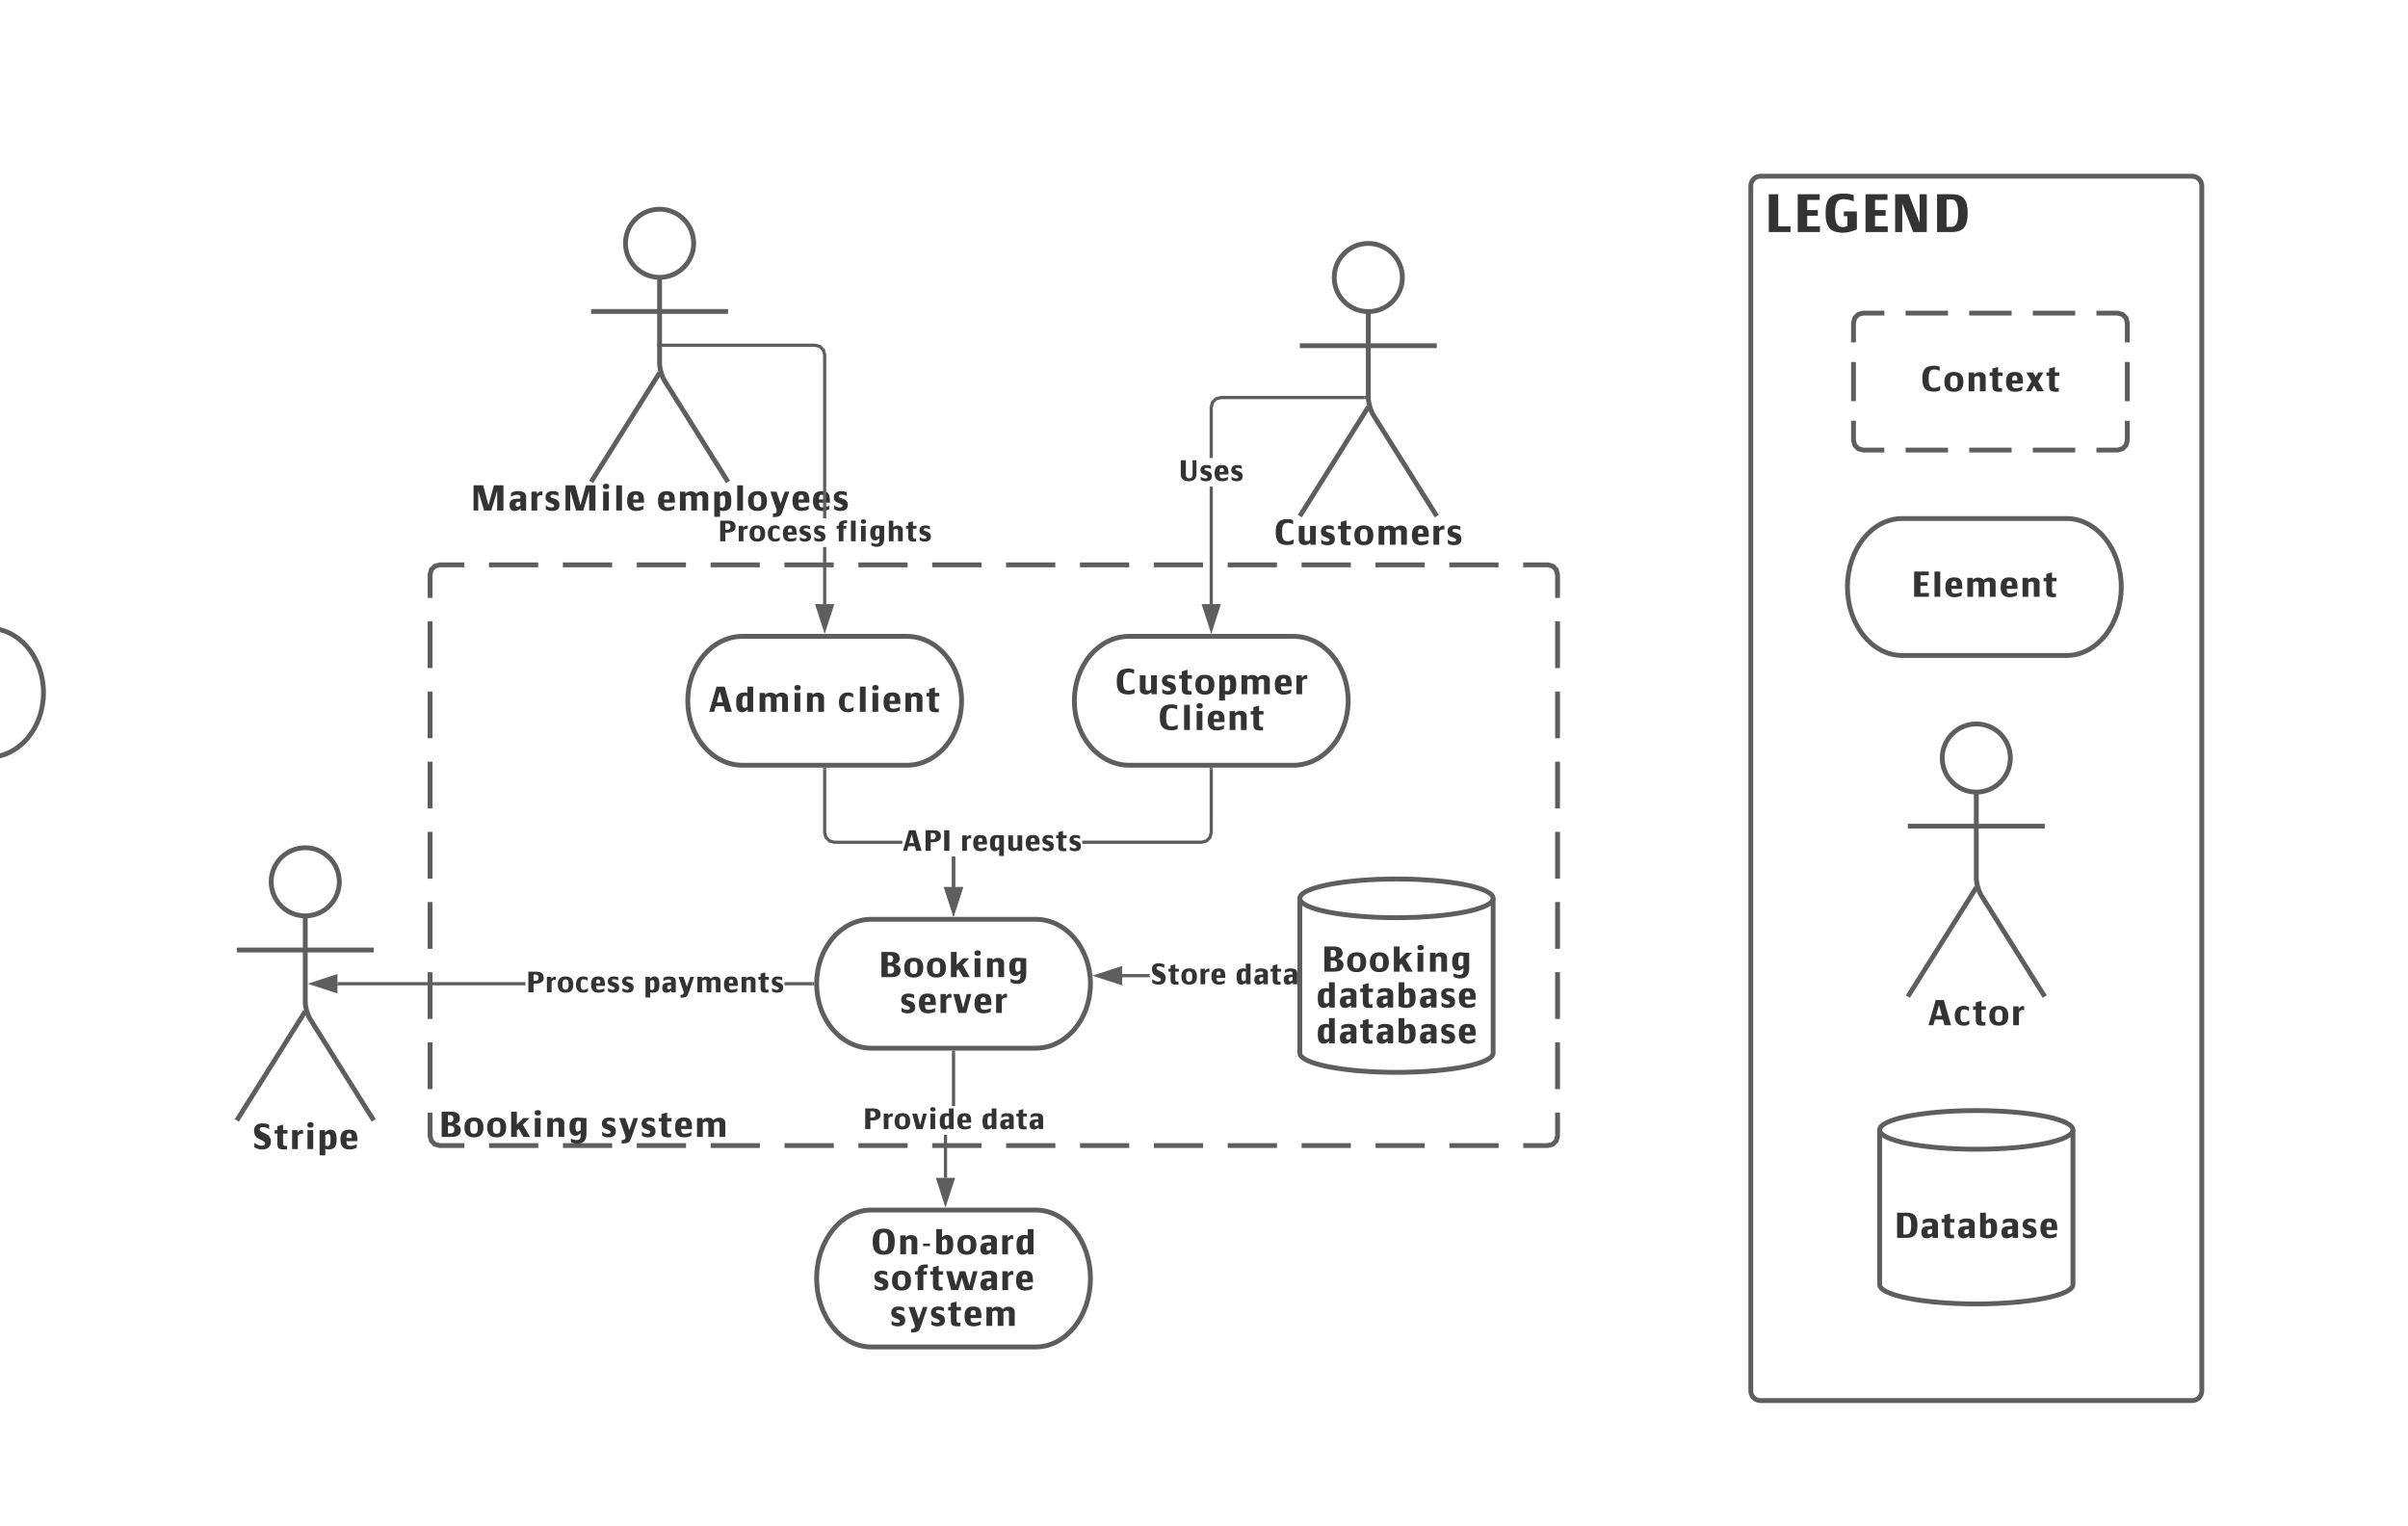 <svg xmlns="http://www.w3.org/2000/svg" xmlns:xlink="http://www.w3.org/1999/xlink" xmlns:lucid="lucid" width="1495" height="947"><g transform="translate(-3723 -1830)" lucid:page-tab-id="0_0"><path d="M0 0h5484.6v3840.5H0z" fill="#fff"/><path d="M4809.98 1945.37c0-3.32 2.7-6 6-6h268c3.32 0 6 2.68 6 6v748c0 3.3-2.68 6-6 6h-268c-3.3 0-6-2.7-6-6z" stroke="#5e5e5e" stroke-width="3" fill-opacity="0"/><use xlink:href="#a" transform="matrix(1,0,0,1,4817.985,1947.366) translate(0 26.667)"/><path d="M3100 1666c0-3.3 2.7-6 6-6h1058c3.3 0 6 2.7 6 6v220.22c0 3.32-2.7 6-6 6H3106c-3.3 0-6-2.68-6-6z" stroke="#000" stroke-opacity="0" stroke-width="3" fill="#fff" fill-opacity="0"/><use xlink:href="#b" transform="matrix(1,0,0,1,3105,1665) translate(97.76 126.292)"/><use xlink:href="#c" transform="matrix(1,0,0,1,3105,1665) translate(657.12 126.292)"/><path d="M3716 2220c18.78 0 34 17.9 34 40s-15.22 40-34 40h-102c-18.78 0-34-17.9-34-40s15.22-40 34-40z" stroke="#5e5e5e" stroke-width="3" fill="#fff"/><use xlink:href="#d" transform="matrix(1,0,0,1,3585,2225) translate(33.038 30.903)"/><use xlink:href="#e" transform="matrix(1,0,0,1,3585,2225) translate(40.027 53.125)"/><path d="M3990 2186.63c0-3.32 2.7-6 6-6h688c3.3 0 6 2.68 6 6v348.48c0 3.32-2.7 6-6 6h-688c-3.3 0-6-2.68-6-6z" fill-opacity="0"/><path d="M4026.58 2180.63h30.58m15.28 0h30.58m15.3 0h30.57m15.28 0h30.58m15.28 0h30.58m15.3 0h30.57m15.28 0h30.58m15.28 0h30.58m15.3 0h30.57m15.28 0h30.58m15.28 0h30.58m15.3 0h30.57m15.28 0h30.58m15.28 0h30.58m15.3 0H4684l3.03.8 2.15 2.17.82 3.03v14.52m0 14.52v29.04m0 14.53v29.04m0 14.52v29.03m0 14.52v29.04m0 14.5v29.05m0 14.52v29.04m0 14.53v29.04m0 14.52v14.5l-.82 3.04-2.15 2.15-3.03.8h-15.3m-15.28 0h-30.58m-15.28 0h-30.58m-15.3 0h-30.57m-15.28 0h-30.58m-15.28 0h-30.58m-15.3 0h-30.57m-15.28 0h-30.58m-15.28 0h-30.58m-15.3 0h-30.57m-15.28 0h-30.58m-15.28 0h-30.58m-15.3 0h-30.57m-15.28 0h-30.58m-15.28 0h-30.58m-15.3 0H3996l-3.03-.8-2.15-2.16-.82-3.03v-14.5m0-14.53v-29.04m0-14.52v-29.03m0-14.52v-29.04m0-14.5v-29.05m0-14.52v-29.04m0-14.53v-29.04m0-14.52v-29.03m0-14.52v-14.53l.82-3.02 2.15-2.16 3.03-.82h15.3" stroke="#5e5e5e" stroke-width="3" fill="none"/><use xlink:href="#f" transform="matrix(1,0,0,1,3995,2185.625) translate(0 350.088)"/><use xlink:href="#e" transform="matrix(1,0,0,1,3995,2185.625) translate(100.356 350.088)"/><path d="M4650 2483.63c0 6.62-26.86 12-60 12s-60-5.38-60-12v-96c0-6.63 26.86-12 60-12s60 5.37 60 12z" stroke="#5e5e5e" stroke-width="3" fill="#fff"/><path d="M4650 2387.63c0 6.62-26.86 12-60 12s-60-5.38-60-12" stroke="#5e5e5e" stroke-width="3" fill="none"/><use xlink:href="#d" transform="matrix(1,0,0,1,4535,2404.625) translate(8.033 28.528)"/><use xlink:href="#g" transform="matrix(1,0,0,1,4535,2404.625) translate(4.656 50.75)"/><use xlink:href="#h" transform="matrix(1,0,0,1,4535,2404.625) translate(4.656 72.972)"/><path d="M4286 2225c18.78 0 34 17.9 34 40s-15.22 40-34 40h-102c-18.78 0-34-17.9-34-40s15.22-40 34-40z" stroke="#5e5e5e" stroke-width="3" fill="#fff"/><use xlink:href="#i" transform="matrix(1,0,0,1,4155,2230) translate(7.756 41.84)"/><use xlink:href="#j" transform="matrix(1,0,0,1,4155,2230) translate(87.756 41.84)"/><path d="M4593.66 2002.27c0 11.68-9.48 21.15-21.16 21.15s-21.16-9.47-21.16-21.15c0-11.7 9.48-21.16 21.16-21.16s21.16 9.48 21.16 21.17z" stroke="#5e5e5e" stroke-width="3" fill="#fff"/><path d="M4572.5 2023.42v53.24c0 3.3 1.43 8.28 3.2 11.08l39.3 62.62m-42.5-67.7l-42.5 67.7m0-105.78h85" stroke="#5e5e5e" stroke-width="3" fill="none"/><path d="M4530 1987.1c0-3.3 2.7-6 6-6h73c3.3 0 6 2.7 6 6v179.26c0 3.3-2.7 6-6 6h-73c-3.3 0-6-2.7-6-6z" fill="none"/><use xlink:href="#k" transform="matrix(1,0,0,1,4450,2150.361) translate(63.444 17.778)"/><path d="M4153.66 1981.02c0 11.68-9.48 21.15-21.16 21.15s-21.16-9.47-21.16-21.15c0-11.7 9.48-21.16 21.16-21.16s21.16 9.47 21.16 21.16z" stroke="#5e5e5e" stroke-width="3" fill="#fff"/><path d="M4132.5 2002.17v53.24c0 3.32 1.43 8.3 3.2 11.1l39.3 62.6m-42.5-67.7l-42.5 67.7m0-105.77h85" stroke="#5e5e5e" stroke-width="3" fill="none"/><path d="M4090 1965.86c0-3.3 2.7-6 6-6h73c3.3 0 6 2.7 6 6v179.25c0 3.32-2.7 6-6 6h-73c-3.3 0-6-2.68-6-6z" fill="none"/><use xlink:href="#l" transform="matrix(1,0,0,1,4010,2129.111) translate(4.444 17.778)"/><use xlink:href="#m" transform="matrix(1,0,0,1,4010,2129.111) translate(120.4 17.778)"/><path d="M3933.67 2377.37c0 11.68-9.47 21.15-21.15 21.15-11.7 0-21.16-9.47-21.16-21.15 0-11.7 9.47-21.16 21.16-21.16 11.68 0 21.15 9.48 21.15 21.17z" stroke="#5e5e5e" stroke-width="3" fill="#fff"/><path d="M3912.52 2398.52v53.24c0 3.3 1.42 8.27 3.2 11.08l39.3 62.62m-42.5-67.7l-42.5 67.7m0-105.78h85" stroke="#5e5e5e" stroke-width="3" fill="none"/><path d="M3870.02 2362.2c0-3.3 2.68-6 6-6h73c3.3 0 6 2.7 6 6v179.26c0 3.3-2.7 6-6 6h-73c-3.32 0-6-2.7-6-6z" fill="none"/><use xlink:href="#n" transform="matrix(1,0,0,1,3790.015,2525.46) translate(89.044 17.778)"/><path d="M4526 2225c18.78 0 34 17.9 34 40s-15.22 40-34 40h-102c-18.78 0-34-17.9-34-40s15.22-40 34-40z" stroke="#5e5e5e" stroke-width="3" fill="#fff"/><use xlink:href="#o" transform="matrix(1,0,0,1,4395,2230) translate(19.749 30.903)"/><use xlink:href="#p" transform="matrix(1,0,0,1,4395,2230) translate(46.483 53.125)"/><path d="M4366 2400.63c18.78 0 34 17.9 34 40s-15.22 40-34 40h-102c-18.78 0-34-17.9-34-40s15.22-40 34-40z" stroke="#5e5e5e" stroke-width="3" fill="#fff"/><use xlink:href="#d" transform="matrix(1,0,0,1,4235,2405.625) translate(33.038 30.903)"/><use xlink:href="#q" transform="matrix(1,0,0,1,4235,2405.625) translate(46.194 53.125)"/><path d="M4366 2581.1c18.78 0 34 19.04 34 42.5 0 23.48-15.22 42.5-34 42.5h-102c-18.78 0-34-19.02-34-42.5 0-23.46 15.22-42.5 34-42.5z" stroke="#5e5e5e" stroke-width="3" fill="#fff"/><use xlink:href="#r" transform="matrix(1,0,0,1,4235,2586.111) translate(28.361 22.465)"/><use xlink:href="#s" transform="matrix(1,0,0,1,4235,2586.111) translate(29.556 44.688)"/><use xlink:href="#e" transform="matrix(1,0,0,1,4235,2586.111) translate(40.027 66.91)"/><path d="M4311 2561.1h-2v-26.7h2m5-17.8h-2v-33.47h2" fill="#5e5e5e"/><path d="M4316 2483.15h-2v-1.03h2M4310 2576.38l-4.64-14.27h9.28z" fill="#5e5e5e"/><path d="M4310 2579.6l-6-18.5h12m-9.26 2l3.26 10.04 3.26-10.03" fill="#5e5e5e"/><use xlink:href="#t" transform="matrix(1,0,0,1,4258.351,2516.611) translate(0 14.222)"/><use xlink:href="#u" transform="matrix(1,0,0,1,4258.351,2516.611) translate(73.422 14.222)"/><path d="M4436.8 2436.63h-17.12v-2h17.12" fill="#5e5e5e"/><path fill="#5e5e5e"/><path d="M4418.68 2440.26l-14.27-4.64 14.28-4.63z" fill="#5e5e5e"/><path d="M4419.68 2441.64l-18.5-6 18.5-6.03m-12.03 6.03l10.03 3.25v-6.5" fill="#5e5e5e"/><use xlink:href="#v" transform="matrix(1,0,0,1,4436.798,2426.736) translate(0 14.222)"/><use xlink:href="#w" transform="matrix(1,0,0,1,4436.798,2426.736) translate(52.747 14.222)"/><path d="M4049.22 2441.63h-116.7v-2h116.7m178.28 2h-17.48v-2h17.48M3931.52 2445.26l-14.27-4.64 14.27-4.63z" fill="#5e5e5e"/><path d="M3932.52 2446.64l-18.5-6 18.5-6.03m-12.03 6.03l10.02 3.25v-6.5M4228.5 2440.6l.03 1.03h-1.06v-2h1.1" fill="#5e5e5e"/><use xlink:href="#x" transform="matrix(1,0,0,1,4049.218,2431.736) translate(0 14.222)"/><use xlink:href="#y" transform="matrix(1,0,0,1,4049.218,2431.736) translate(73.084 14.222)"/><path d="M4476 2205h-2v-72.95h2m94-54.3h-88.87l-2.64.7-1.8 1.78-.7 2.64v31.4h-2v-31.67l.92-3.4 2.53-2.54 3.42-.92H4570" fill="#5e5e5e"/><path d="M4574 2077.74h-4.03v-2h4.03M4475 2220.26l-4.64-14.26h9.28z" fill="#5e5e5e"/><path d="M4475 2223.5l-6-18.5h12m-9.26 2l3.26 10.03 3.26-10.03" fill="#5e5e5e"/><use xlink:href="#z" transform="matrix(1,0,0,1,4454.689,2114.275) translate(0 14.222)"/><path d="M4316 2380.62h-2v-18.92h2m160-14.75l-.92 3.4-2.53 2.54-3.42.9h-74.25v-2h74l2.63-.7 1.8-1.78.7-2.64v-39.18h2" fill="#5e5e5e"/><path d="M4476 2307.53h-2v-1.03h2M4315 2395.9l-4.64-14.28h9.28z" fill="#5e5e5e"/><path d="M4315 2399.12l-6-18.5h12m-9.26 2l3.26 10.03 3.26-10.03" fill="#5e5e5e"/><use xlink:href="#A" transform="matrix(1,0,0,1,4283.16,2343.924) translate(0 14.222)"/><use xlink:href="#B" transform="matrix(1,0,0,1,4283.16,2343.924) translate(35.787 14.222)"/><path d="M4236 2205h-2v-35.47h2m-3.45-125.33l2.53 2.53.92 3.4v101.63h-2V2050.4l-.7-2.63-1.8-1.78-2.63-.72H4135v-2h94.13" fill="#5e5e5e"/><path d="M4135.03 2045.28H4131v-2h4.03M4235 2220.26l-4.64-14.26h9.28z" fill="#5e5e5e"/><path d="M4235 2223.5l-6-18.5h12m-9.26 2l3.26 10.03 3.26-10.03" fill="#5e5e5e"/><use xlink:href="#x" transform="matrix(1,0,0,1,4168.307,2151.756) translate(0 14.222)"/><use xlink:href="#C" transform="matrix(1,0,0,1,4168.307,2151.756) translate(73.084 14.222)"/><path d="M4316 2380.62h-2v-18.92h2m-79.3-12.38l1.8 1.78 2.63.7h42.03v2h-42.3l-3.4-.9-2.54-2.54-.92-3.4v-39.46h2v39.18" fill="#5e5e5e"/><path d="M4236 2307.53h-2v-1.03h2M4315 2395.9l-4.64-14.28h9.28z" fill="#5e5e5e"/><path d="M4315 2399.12l-6-18.5h12m-9.26 2l3.26 10.03 3.26-10.03" fill="#5e5e5e"/><path d="M5009.98 2627.37c0 6.62-26.86 12-60 12-33.13 0-60-5.38-60-12v-96c0-6.63 26.87-12 60-12 33.14 0 60 5.37 60 12z" stroke="#5e5e5e" stroke-width="3" fill="#fff"/><path d="M5009.98 2531.37c0 6.62-26.86 12-60 12-33.13 0-60-5.38-60-12" stroke="#5e5e5e" stroke-width="3" fill="none"/><g><use xlink:href="#D" transform="matrix(1,0,0,1,4894.985,2548.366) translate(3.611 50.028)"/></g><path d="M5005.98 2151.87c18.78 0 34 19.02 34 42.5 0 23.47-15.22 42.5-34 42.5h-102c-18.77 0-34-19.03-34-42.5 0-23.48 15.23-42.5 34-42.5z" stroke="#5e5e5e" stroke-width="3" fill="#fff"/><g><use xlink:href="#E" transform="matrix(1,0,0,1,4874.985,2156.866) translate(34.178 43.559)"/></g><path d="M4873.73 2030.37c0-3.32 2.7-6 6-6h158c3.32 0 6 2.68 6 6v73c0 3.3-2.68 6-6 6h-158c-3.3 0-6-2.7-6-6z" fill-opacity="0"/><path d="M4906.07 2024.37h26.33m13.17 0h26.33m13.17 0h26.33m13.17 0h13.16l3.03.8 2.16 2.17.8 3.03v12.16m0 12.17v24.33m0 12.17v12.17l-.8 3.02-2.16 2.15-3.03.82h-13.16m-13.17 0h-26.33m-13.17 0h-26.33m-13.17 0h-26.33m-13.17 0h-13.17l-3.02-.82-2.15-2.16-.82-3.03v-12.17m0-12.17v-24.33m0-12.17v-12.16l.82-3.03 2.16-2.16 3.03-.8h13.17" stroke="#5e5e5e" stroke-width="3" fill="none"/><g><use xlink:href="#F" transform="matrix(1,0,0,1,4878.735,2029.366) translate(36.156 43.559)"/></g><path d="M4971.14 2300.52c0 11.7-9.47 21.16-21.16 21.16-11.68 0-21.15-9.47-21.15-21.16 0-11.68 9.47-21.15 21.15-21.15 11.7 0 21.16 9.47 21.16 21.15z" stroke="#5e5e5e" stroke-width="3" fill="#fff"/><path d="M4949.98 2321.68v53.24c0 3.3 1.43 8.27 3.2 11.08l39.3 62.62m-42.5-67.7l-42.5 67.7m0-105.8h85" stroke="#5e5e5e" stroke-width="3" fill="none"/><path d="M4907.48 2285.37c0-3.32 2.7-6 6-6h73c3.32 0 6 2.68 6 6v179.25c0 3.3-2.68 6-6 6h-73c-3.3 0-6-2.7-6-6z" fill="none"/><g><use xlink:href="#G" transform="matrix(1,0,0,1,4827.485,2448.616) translate(92.2 17.778)"/></g><defs><path fill="#333" d="M96-711h178v604h231V0H96v-711" id="H"/><path fill="#333" d="M519 0H101v-711h413v107H279v191h200v106H279v200h240V0" id="I"/><path fill="#333" d="M237-356c0 156 21 263 155 263 21 0 47-7 78-20v-185h-67v-89h245v338C548-8 463 13 392 13 140 11 59-98 59-356s82-368 333-368c86 0 152 11 197 32v115c-65-27-131-41-197-41-134 0-155 106-155 262" id="J"/><path fill="#333" d="M92-711h256l205 535v-535h134V0H431L226-536V0H92v-711" id="K"/><path fill="#333" d="M376-98c81 0 122-86 122-258 0-171-41-257-122-257h-98v515h98zm300-258C676-116 604 0 376 0H100v-711h293c216 5 283 124 283 355" id="L"/><g id="a"><use transform="matrix(0.033,0,0,0.033,0,0)" xlink:href="#H"/><use transform="matrix(0.033,0,0,0.033,17.8,0)" xlink:href="#I"/><use transform="matrix(0.033,0,0,0.033,36.467,0)" xlink:href="#J"/><use transform="matrix(0.033,0,0,0.033,59.9,0)" xlink:href="#I"/><use transform="matrix(0.033,0,0,0.033,78.567,0)" xlink:href="#K"/><use transform="matrix(0.033,0,0,0.033,104.333,0)" xlink:href="#L"/></g><path fill="#333" d="M500-356c0-165-23-259-168-266H216v533h98c157-6 186-92 186-267zm123 0C623-115 547-3 314 0H96v-711h236c220 4 291 124 291 355" id="M"/><path fill="#333" d="M178-224c4 93 28 148 115 148 53 0 113-14 180-42v82C408-6 340 9 271 9 130 9 60-83 60-267c0-178 55-272 220-275 139-3 208 80 208 244v74H178zm195-85c0-98-11-149-93-149-89 0-98 49-102 149h195" id="N"/><path fill="#333" d="M409-276c0-108-5-173-93-173-30 0-66 15-107 45v308c21 13 52 20 93 20 104 0 107-74 107-200zM93 178v-711h107v62c51-47 103-71 156-71 115 0 173 89 173 266C529-86 452 9 298 9c-26 0-56-7-89-20v189H93" id="O"/><path fill="#333" d="M97 0v-711h116V0H97" id="P"/><path fill="#333" d="M304-544c158 0 237 92 237 277S462 11 304 11C145 11 66-82 66-267s79-277 238-277zm0 471c103 0 122-75 122-194s-20-193-122-193-123 74-123 193c0 120 20 194 123 194" id="Q"/><path fill="#333" d="M178-34L17-533h122l137 422 136-422h89L341-44c-33 101-64 163-90 192-27 30-100 43-163 34v-82c53 7 106 1 106-56 0-20-5-46-16-78" id="R"/><path fill="#333" d="M278-249c-67 0-94 14-94 76 0 59 14 81 74 80 26 0 61-13 106-40v-120c-28 3-57 4-86 4zM67-173c0-123 64-160 195-160 41 0 75 1 102 4v-84c-3-27-30-40-80-40-47 0-106 16-177 49v-94c53-29 113-44 182-44 127 0 191 53 191 158V0H373v-64C319-15 266 9 213 9 116 9 67-52 67-173" id="S"/><path fill="#333" d="M400-267c0-110-5-184-93-184-30 0-66 14-107 42v313c31 17 62 25 93 25 102 0 107-72 107-196zm120-9C519-93 461 9 289 9 223 9 155-7 84-38v-673h116v231c45-41 94-62 147-62 115 0 173 89 173 266" id="T"/><path fill="#333" d="M92 188l-51-15 259-901 51 15" id="U"/><path fill="#333" d="M218-356c0 169 29 274 178 274 60 0 120-22 180-67v107C513-8 453 9 396 9 168 6 93-118 93-356c0-239 76-360 303-364 61 0 118 16 171 49v111c-47-46-104-69-171-69-149 0-178 104-178 273" id="V"/><path fill="#333" d="M385-333c-6-91-1-117-87-118-35 0-70 14-104 42V0H78v-533h107v60c45-46 103-69 175-69 93 0 140 62 140 186V0H385v-333" id="W"/><path fill="#333" d="M285 9C153 3 120-40 121-182v-267H59v-84h62v-111l115-45v156h114v84H236v267c0 85 11 102 89 106 9 0 19-2 29-5v79c-28 7-51 11-69 11" id="X"/><path fill="#333" d="M95-689c0-36 31-67 67-67s66 31 66 67-30 66-66 66-67-30-67-66zm8 689v-533h116V0H103" id="Y"/><path fill="#333" d="M354-440c-73-24-111-10-153 58V0H85v-533h107v75c56-68 84-93 162-78v96" id="Z"/><g id="b"><use transform="matrix(0.053,0,0,0.053,0,0)" xlink:href="#M"/><use transform="matrix(0.053,0,0,0.053,36.587,0)" xlink:href="#N"/><use transform="matrix(0.053,0,0,0.053,66.4,0)" xlink:href="#O"/><use transform="matrix(0.053,0,0,0.053,97.76,0)" xlink:href="#P"/><use transform="matrix(0.053,0,0,0.053,113.76,0)" xlink:href="#Q"/><use transform="matrix(0.053,0,0,0.053,145.547,0)" xlink:href="#R"/><use transform="matrix(0.053,0,0,0.053,173.227,0)" xlink:href="#S"/><use transform="matrix(0.053,0,0,0.053,202.88,0)" xlink:href="#T"/><use transform="matrix(0.053,0,0,0.053,234.24,0)" xlink:href="#P"/><use transform="matrix(0.053,0,0,0.053,250.24,0)" xlink:href="#N"/><use transform="matrix(0.053,0,0,0.053,280.053,0)" xlink:href="#U"/><use transform="matrix(0.053,0,0,0.053,300.427,0)" xlink:href="#V"/><use transform="matrix(0.053,0,0,0.053,335.893,0)" xlink:href="#Q"/><use transform="matrix(0.053,0,0,0.053,367.68,0)" xlink:href="#W"/><use transform="matrix(0.053,0,0,0.053,398.667,0)" xlink:href="#X"/><use transform="matrix(0.053,0,0,0.053,420.16,0)" xlink:href="#S"/><use transform="matrix(0.053,0,0,0.053,449.813,0)" xlink:href="#Y"/><use transform="matrix(0.053,0,0,0.053,466.24,0)" xlink:href="#W"/><use transform="matrix(0.053,0,0,0.053,497.227,0)" xlink:href="#N"/><use transform="matrix(0.053,0,0,0.053,527.04,0)" xlink:href="#Z"/></g><path fill="#333" d="M196-258c0 109 5 174 93 174 31 0 66-15 107-45v-318c-21-7-53-11-94-11-105 0-106 73-106 200zm-120 0c0-186 56-281 231-284 25 0 55 5 89 15v-184h115V0H404v-62C353-15 301 9 249 9 134 9 76-80 76-258" id="aa"/><path fill="#333" d="M302-462c-101 0-106 66-106 182 0 109-2 160 93 160 31 0 66-15 107-44v-287c-21-7-53-11-94-11zM76-276c0-174 63-264 231-266 25 0 93 3 204 9v462c2 157-67 258-211 258-87 0-145-13-175-38V66c37 24 89 36 158 36 92 0 128-79 121-200-51 47-103 71-155 71C123-27 75-136 76-276" id="ab"/><path fill="#333" d="M368-333c-7-89 4-117-78-118-32 0-64 14-95 42V0H79v-533h107v60c58-77 241-108 280 3 33-38 107-72 173-72 87 0 131 62 131 186V0H655v-333c-7-89 4-117-78-118-31 0-64 14-97 42 9 128 2 274 4 409H368v-333" id="ac"/><path fill="#333" d="M443-162C443-52 367 10 254 9 191 9 131-6 76-36v-89c61 33 113 49 156 49 136 0 120-102 33-132-42-15-86-28-126-47-47-23-67-70-67-129 1-104 68-159 177-158 57 0 109 13 156 38l1 89c-40-29-88-43-143-43-58 0-87 19-87 56-15 59 199 100 198 113 46 29 69 71 69 127" id="ad"/><g id="c"><use transform="matrix(0.053,0,0,0.053,0,0)" xlink:href="#aa"/><use transform="matrix(0.053,0,0,0.053,32.373,0)" xlink:href="#Y"/><use transform="matrix(0.053,0,0,0.053,48.8,0)" xlink:href="#S"/><use transform="matrix(0.053,0,0,0.053,78.453,0)" xlink:href="#ab"/><use transform="matrix(0.053,0,0,0.053,109.92,0)" xlink:href="#Z"/><use transform="matrix(0.053,0,0,0.053,130.4,0)" xlink:href="#S"/><use transform="matrix(0.053,0,0,0.053,160.053,0)" xlink:href="#ac"/><use transform="matrix(0.053,0,0,0.053,203.893,0)" xlink:href="#ac"/><use transform="matrix(0.053,0,0,0.053,247.733,0)" xlink:href="#N"/><use transform="matrix(0.053,0,0,0.053,277.547,0)" xlink:href="#ad"/></g><path fill="#333" d="M278-98c103 7 180-5 180-106 0-103-74-120-180-112v218zm69-315c53 3 85-49 85-103 0-92-63-104-154-97v200h69zm293 217C633-35 532 0 352 0H100v-711h265c166 0 249 62 249 187 0 81-46 134-138 160 85 14 167 75 164 168" id="ae"/><path fill="#333" d="M316-547c179 0 268 93 268 280S495 13 316 13 47-80 47-267s90-280 269-280zm0 458c93 0 106-65 106-178 0-112-12-177-106-177s-107 65-107 177c0 114 13 178 107 178" id="af"/><path fill="#333" d="M429-533h173L416-347 616 0H429L297-228l-51 51V0H84v-711h162v360" id="ag"/><path fill="#333" d="M182-756c59 0 89 25 89 76s-30 76-89 76-89-25-89-76 30-76 89-76zM98 0v-533h162V0H98" id="ah"/><path fill="#333" d="M391-542c99-2 180 48 180 142V0H409v-364c0-88-103-78-156-34V0H91v-533h153v55c46-43 95-64 147-64" id="ai"/><path fill="#333" d="M238-289c0 82 7 138 71 138 19 0 44-13 75-40v-242c-11-12-36-18-75-18-47 0-71 54-71 162zm66-258c69 0 164 19 243 14v444c0 187-86 280-258 280-61 0-121-15-182-44V44c53 30 112 45 175 45 105 0 104-89 102-196-47 51-95 76-142 76-117 0-175-86-175-258 0-180 62-258 237-258" id="aj"/><g id="d"><use transform="matrix(0.022,0,0,0.022,0,0)" xlink:href="#ae"/><use transform="matrix(0.022,0,0,0.022,15.311,0)" xlink:href="#af"/><use transform="matrix(0.022,0,0,0.022,29.4,0)" xlink:href="#af"/><use transform="matrix(0.022,0,0,0.022,43.489,0)" xlink:href="#ag"/><use transform="matrix(0.022,0,0,0.022,57.889,0)" xlink:href="#ah"/><use transform="matrix(0.022,0,0,0.022,65.778,0)" xlink:href="#ai"/><use transform="matrix(0.022,0,0,0.022,80.067,0)" xlink:href="#aj"/></g><path fill="#333" d="M60-376c0-114 86-173 209-171 58 0 109 11 154 34v109c-32-30-85-45-159-45-43 0-64 18-64 53 0 18 22 34 66 47 119 36 188 67 188 191 0 114-73 171-220 171-60 0-115-16-164-49v-115c43 43 93 64 150 64 47 0 79-8 87-42 15-60-182-101-183-115-43-29-64-73-64-132" id="ak"/><path fill="#333" d="M327-194L210-533H39L207-44c28 78 0 136-98 133v98c202-7 228-28 282-187l182-533H444" id="al"/><path fill="#333" d="M273-178c-6 81 35 104 111 85V9c-44 3-73 4-86 4-152-5-187-36-187-191v-258H35v-97h76v-111l162-45v156h124v97H273v258" id="am"/><path fill="#333" d="M222-222c2 98 18 133 107 133 63 0 123-16 180-49v102C444-3 377 13 307 13 136 13 51-80 51-267c0-184 66-280 242-280 209 0 233 93 236 325H222zm74-222c-63 0-75 56-74 133h147c0-49-2-78-5-89-9-29-31-44-68-44" id="an"/><path fill="#333" d="M709-542c99-2 180 48 180 142V0H727v-364c0-45-22-67-67-67-23 0-52 11-89 33V0H409v-364c0-88-103-78-156-34V0H91v-533h153v55c46-43 95-64 147-64 78 0 132 24 161 72 48-48 100-72 157-72" id="ao"/><g id="e"><use transform="matrix(0.022,0,0,0.022,0,0)" xlink:href="#ak"/><use transform="matrix(0.022,0,0,0.022,11.2,0)" xlink:href="#al"/><use transform="matrix(0.022,0,0,0.022,24.644,0)" xlink:href="#ak"/><use transform="matrix(0.022,0,0,0.022,35.844,0)" xlink:href="#am"/><use transform="matrix(0.022,0,0,0.022,45.667,0)" xlink:href="#an"/><use transform="matrix(0.022,0,0,0.022,58.4,0)" xlink:href="#ao"/></g><g id="f"><use transform="matrix(0.022,0,0,0.022,0,0)" xlink:href="#ae"/><use transform="matrix(0.022,0,0,0.022,15.311,0)" xlink:href="#af"/><use transform="matrix(0.022,0,0,0.022,29.4,0)" xlink:href="#af"/><use transform="matrix(0.022,0,0,0.022,43.489,0)" xlink:href="#ag"/><use transform="matrix(0.022,0,0,0.022,57.889,0)" xlink:href="#ah"/><use transform="matrix(0.022,0,0,0.022,65.778,0)" xlink:href="#ai"/><use transform="matrix(0.022,0,0,0.022,80.067,0)" xlink:href="#aj"/></g><path fill="#333" d="M238-267c0 95 2 156 71 156 19 0 44-10 75-31v-294c-19-9-41-13-66-13-74 0-80 80-80 182zm-171 0c0-195 53-275 237-280 22 0 49 6 80 18v-182h163V0H393v-62c-53 50-104 75-151 75C98 13 67-101 67-267" id="ap"/><path fill="#333" d="M359-249c-89 3-134 7-134 80 0 45 18 67 54 67 18 0 45-13 80-38v-109zM54-156c0-173 104-171 305-182 6-73-5-106-87-106-48 0-107 18-178 54v-103c53-36 113-54 182-54 145 0 245 32 245 160V0H368v-58c-55 47-110 71-167 71-98 0-147-56-147-169" id="aq"/><path fill="#333" d="M303-84c96 0 89-62 89-183 0-49-1-81-4-97-13-90-91-69-143-27v302c11 3 31 5 58 5zm260-183c0 195-79 278-273 280-73 0-142-16-207-49v-675h162v231c48-45 93-67 134-67 150 0 184 110 184 280" id="ar"/><g id="g"><use transform="matrix(0.022,0,0,0.022,0,0)" xlink:href="#ap"/><use transform="matrix(0.022,0,0,0.022,14.022,0)" xlink:href="#aq"/><use transform="matrix(0.022,0,0,0.022,27.022,0)" xlink:href="#am"/><use transform="matrix(0.022,0,0,0.022,36.844,0)" xlink:href="#aq"/><use transform="matrix(0.022,0,0,0.022,49.844,0)" xlink:href="#ar"/><use transform="matrix(0.022,0,0,0.022,63.756,0)" xlink:href="#aq"/><use transform="matrix(0.022,0,0,0.022,76.756,0)" xlink:href="#ak"/><use transform="matrix(0.022,0,0,0.022,87.956,0)" xlink:href="#an"/></g><g id="h"><use transform="matrix(0.022,0,0,0.022,0,0)" xlink:href="#ap"/><use transform="matrix(0.022,0,0,0.022,14.022,0)" xlink:href="#aq"/><use transform="matrix(0.022,0,0,0.022,27.022,0)" xlink:href="#am"/><use transform="matrix(0.022,0,0,0.022,36.844,0)" xlink:href="#aq"/><use transform="matrix(0.022,0,0,0.022,49.844,0)" xlink:href="#ar"/><use transform="matrix(0.022,0,0,0.022,63.756,0)" xlink:href="#aq"/><use transform="matrix(0.022,0,0,0.022,76.756,0)" xlink:href="#ak"/><use transform="matrix(0.022,0,0,0.022,87.956,0)" xlink:href="#an"/></g><path fill="#333" d="M407-267l-83-302-84 302h167zM210-160L165 0H27l205-711h228L665 0H480l-44-160H210" id="as"/><g id="i"><use transform="matrix(0.022,0,0,0.022,0,0)" xlink:href="#as"/><use transform="matrix(0.022,0,0,0.022,15.822,0)" xlink:href="#ap"/><use transform="matrix(0.022,0,0,0.022,29.844,0)" xlink:href="#ao"/><use transform="matrix(0.022,0,0,0.022,51.4,0)" xlink:href="#ah"/><use transform="matrix(0.022,0,0,0.022,59.289,0)" xlink:href="#ai"/></g><path fill="#333" d="M211-267c0 109 10 183 98 183 51 0 102-18 153-54v102c-43 33-94 49-153 49C136 14 49-91 49-267c0-175 87-281 260-280 57 0 105 15 144 45v102c-54-33-102-49-144-49-87 0-99 73-98 182" id="at"/><path fill="#333" d="M110 0v-711h162V0H110" id="au"/><g id="j"><use transform="matrix(0.022,0,0,0.022,0,0)" xlink:href="#at"/><use transform="matrix(0.022,0,0,0.022,11.689,0)" xlink:href="#au"/><use transform="matrix(0.022,0,0,0.022,19.756,0)" xlink:href="#ah"/><use transform="matrix(0.022,0,0,0.022,27.644,0)" xlink:href="#an"/><use transform="matrix(0.022,0,0,0.022,40.378,0)" xlink:href="#ai"/><use transform="matrix(0.022,0,0,0.022,54.667,0)" xlink:href="#am"/></g><path fill="#333" d="M250-358c0 155 22 260 156 260 54 0 111-18 170-53v118C530-5 473 9 406 9 156 6 72-102 72-358s84-363 334-366c55 0 107 9 156 28v116c-53-25-105-38-156-38-134 0-156 106-156 260" id="av"/><path fill="#333" d="M256 9C157 11 76-39 76-133v-400h162v364c0 89 103 78 155 33v-397h163V0H402v-56C357-13 308 9 256 9" id="aw"/><path fill="#333" d="M390-425c-62-19-102-5-147 52V0H81v-533h153v71c45-61 87-90 156-76v113" id="ax"/><g id="k"><use transform="matrix(0.022,0,0,0.022,0,0)" xlink:href="#av"/><use transform="matrix(0.022,0,0,0.022,14.244,0)" xlink:href="#aw"/><use transform="matrix(0.022,0,0,0.022,28.333,0)" xlink:href="#ak"/><use transform="matrix(0.022,0,0,0.022,39.533,0)" xlink:href="#am"/><use transform="matrix(0.022,0,0,0.022,49.356,0)" xlink:href="#af"/><use transform="matrix(0.022,0,0,0.022,63.444,0)" xlink:href="#ao"/><use transform="matrix(0.022,0,0,0.022,85,0)" xlink:href="#an"/><use transform="matrix(0.022,0,0,0.022,97.733,0)" xlink:href="#ax"/><use transform="matrix(0.022,0,0,0.022,106.911,0)" xlink:href="#ak"/></g><path fill="#333" d="M960-711V0H783v-553L616 0H414L249-553V0H116v-711h272l149 563 155-563h268" id="ay"/><g id="l"><use transform="matrix(0.022,0,0,0.022,0,0)" xlink:href="#ay"/><use transform="matrix(0.022,0,0,0.022,23.733,0)" xlink:href="#aq"/><use transform="matrix(0.022,0,0,0.022,36.733,0)" xlink:href="#ax"/><use transform="matrix(0.022,0,0,0.022,45.911,0)" xlink:href="#ak"/><use transform="matrix(0.022,0,0,0.022,57.111,0)" xlink:href="#ay"/><use transform="matrix(0.022,0,0,0.022,80.844,0)" xlink:href="#ah"/><use transform="matrix(0.022,0,0,0.022,88.733,0)" xlink:href="#au"/><use transform="matrix(0.022,0,0,0.022,96.8,0)" xlink:href="#an"/></g><path fill="#333" d="M390-267c0-95-3-155-71-155-19 0-45 10-76 31v293c19 9 42 14 67 14 74 0 80-81 80-183zm171 0C561-73 508 9 323 13c-21 0-48-6-80-17v182H81v-711h153v62c54-51 104-76 151-76 143 0 176 115 176 280" id="az"/><g id="m"><use transform="matrix(0.022,0,0,0.022,0,0)" xlink:href="#an"/><use transform="matrix(0.022,0,0,0.022,12.733,0)" xlink:href="#ao"/><use transform="matrix(0.022,0,0,0.022,34.289,0)" xlink:href="#az"/><use transform="matrix(0.022,0,0,0.022,47.889,0)" xlink:href="#au"/><use transform="matrix(0.022,0,0,0.022,55.956,0)" xlink:href="#af"/><use transform="matrix(0.022,0,0,0.022,70.044,0)" xlink:href="#al"/><use transform="matrix(0.022,0,0,0.022,83.489,0)" xlink:href="#an"/><use transform="matrix(0.022,0,0,0.022,96.222,0)" xlink:href="#an"/><use transform="matrix(0.022,0,0,0.022,108.956,0)" xlink:href="#ak"/></g><path fill="#333" d="M552-209C550-56 453 14 294 14 233 14 164-7 85-48v-127c73 55 140 82 199 82 69 0 104-22 104-67 0-30-27-57-81-81-77-35-126-62-149-82-54-47-81-114-81-201 0-133 91-201 231-200 79 0 144 14 195 42v122c-47-39-111-58-192-58-51 0-77 22-77 67 0 27 27 52 82 77 79 36 131 63 154 82 55 45 82 106 82 183" id="aA"/><g id="n"><use transform="matrix(0.022,0,0,0.022,0,0)" xlink:href="#aA"/><use transform="matrix(0.022,0,0,0.022,13.689,0)" xlink:href="#am"/><use transform="matrix(0.022,0,0,0.022,23.511,0)" xlink:href="#ax"/><use transform="matrix(0.022,0,0,0.022,32.689,0)" xlink:href="#ah"/><use transform="matrix(0.022,0,0,0.022,40.578,0)" xlink:href="#az"/><use transform="matrix(0.022,0,0,0.022,54.178,0)" xlink:href="#an"/></g><g id="o"><use transform="matrix(0.022,0,0,0.022,0,0)" xlink:href="#av"/><use transform="matrix(0.022,0,0,0.022,14.244,0)" xlink:href="#aw"/><use transform="matrix(0.022,0,0,0.022,28.333,0)" xlink:href="#ak"/><use transform="matrix(0.022,0,0,0.022,39.533,0)" xlink:href="#am"/><use transform="matrix(0.022,0,0,0.022,49.356,0)" xlink:href="#af"/><use transform="matrix(0.022,0,0,0.022,63.444,0)" xlink:href="#az"/><use transform="matrix(0.022,0,0,0.022,77.044,0)" xlink:href="#ao"/><use transform="matrix(0.022,0,0,0.022,98.6,0)" xlink:href="#an"/><use transform="matrix(0.022,0,0,0.022,111.333,0)" xlink:href="#ax"/></g><g id="p"><use transform="matrix(0.022,0,0,0.022,0,0)" xlink:href="#av"/><use transform="matrix(0.022,0,0,0.022,14.244,0)" xlink:href="#au"/><use transform="matrix(0.022,0,0,0.022,22.311,0)" xlink:href="#ah"/><use transform="matrix(0.022,0,0,0.022,30.2,0)" xlink:href="#an"/><use transform="matrix(0.022,0,0,0.022,42.933,0)" xlink:href="#ai"/><use transform="matrix(0.022,0,0,0.022,57.222,0)" xlink:href="#am"/></g><path fill="#333" d="M406-533h127L390 0H171L28-533h168l105 392" id="aB"/><g id="q"><use transform="matrix(0.022,0,0,0.022,0,0)" xlink:href="#ak"/><use transform="matrix(0.022,0,0,0.022,11.2,0)" xlink:href="#an"/><use transform="matrix(0.022,0,0,0.022,23.933,0)" xlink:href="#ax"/><use transform="matrix(0.022,0,0,0.022,33.111,0)" xlink:href="#aB"/><use transform="matrix(0.022,0,0,0.022,45.711,0)" xlink:href="#an"/><use transform="matrix(0.022,0,0,0.022,58.444,0)" xlink:href="#ax"/></g><path fill="#333" d="M66-356c0-241 79-368 311-368s311 127 311 368c0 242-79 369-311 369S66-114 66-356zm414 201c34-69 34-332 0-401-39-79-167-79-206 0-34 69-34 332 0 401 39 79 167 79 206 0" id="aC"/><path fill="#333" d="M280-231H84v-71h196v71" id="aD"/><g id="r"><use transform="matrix(0.022,0,0,0.022,0,0)" xlink:href="#aC"/><use transform="matrix(0.022,0,0,0.022,16.578,0)" xlink:href="#ai"/><use transform="matrix(0.022,0,0,0.022,30.867,0)" xlink:href="#aD"/><use transform="matrix(0.022,0,0,0.022,39.089,0)" xlink:href="#ar"/><use transform="matrix(0.022,0,0,0.022,53,0)" xlink:href="#af"/><use transform="matrix(0.022,0,0,0.022,67.089,0)" xlink:href="#aq"/><use transform="matrix(0.022,0,0,0.022,80.089,0)" xlink:href="#ax"/><use transform="matrix(0.022,0,0,0.022,89.267,0)" xlink:href="#ap"/></g><path fill="#333" d="M130-533c2-153 79-185 240-191 12 0 28 1 49 4v96c-47-6-100-6-116 25-7 13-11 35-11 66h98v97h-98V0H130v-436H55v-97h75" id="aE"/><path fill="#333" d="M420-533h158l114 403 103-403h127L779 0H580L479-347 378 0H180L37-533h168l103 403" id="aF"/><g id="s"><use transform="matrix(0.022,0,0,0.022,0,0)" xlink:href="#ak"/><use transform="matrix(0.022,0,0,0.022,11.2,0)" xlink:href="#af"/><use transform="matrix(0.022,0,0,0.022,25.289,0)" xlink:href="#aE"/><use transform="matrix(0.022,0,0,0.022,35.222,0)" xlink:href="#am"/><use transform="matrix(0.022,0,0,0.022,45.044,0)" xlink:href="#aF"/><use transform="matrix(0.022,0,0,0.022,65.978,0)" xlink:href="#aq"/><use transform="matrix(0.022,0,0,0.022,78.978,0)" xlink:href="#ax"/><use transform="matrix(0.022,0,0,0.022,88.156,0)" xlink:href="#an"/></g><path fill="#333" d="M348-396c67 1 104-41 106-108 3-101-72-117-175-109v217h69zm22-315c168 2 256 50 262 207 6 159-142 219-353 206V0H101v-711h269" id="aG"/><g id="t"><use transform="matrix(0.018,0,0,0.018,0,0)" xlink:href="#aG"/><use transform="matrix(0.018,0,0,0.018,11.876,0)" xlink:href="#ax"/><use transform="matrix(0.018,0,0,0.018,19.218,0)" xlink:href="#af"/><use transform="matrix(0.018,0,0,0.018,30.489,0)" xlink:href="#aB"/><use transform="matrix(0.018,0,0,0.018,40.569,0)" xlink:href="#ah"/><use transform="matrix(0.018,0,0,0.018,46.88,0)" xlink:href="#ap"/><use transform="matrix(0.018,0,0,0.018,58.098,0)" xlink:href="#an"/></g><g id="u"><use transform="matrix(0.018,0,0,0.018,0,0)" xlink:href="#ap"/><use transform="matrix(0.018,0,0,0.018,11.218,0)" xlink:href="#aq"/><use transform="matrix(0.018,0,0,0.018,21.618,0)" xlink:href="#am"/><use transform="matrix(0.018,0,0,0.018,29.476,0)" xlink:href="#aq"/></g><g id="v"><use transform="matrix(0.018,0,0,0.018,0,0)" xlink:href="#aA"/><use transform="matrix(0.018,0,0,0.018,10.951,0)" xlink:href="#am"/><use transform="matrix(0.018,0,0,0.018,18.809,0)" xlink:href="#af"/><use transform="matrix(0.018,0,0,0.018,30.08,0)" xlink:href="#ax"/><use transform="matrix(0.018,0,0,0.018,37.422,0)" xlink:href="#an"/></g><g id="w"><use transform="matrix(0.018,0,0,0.018,0,0)" xlink:href="#ap"/><use transform="matrix(0.018,0,0,0.018,11.218,0)" xlink:href="#aq"/><use transform="matrix(0.018,0,0,0.018,21.618,0)" xlink:href="#am"/><use transform="matrix(0.018,0,0,0.018,29.476,0)" xlink:href="#aq"/></g><g id="x"><use transform="matrix(0.018,0,0,0.018,0,0)" xlink:href="#aG"/><use transform="matrix(0.018,0,0,0.018,11.876,0)" xlink:href="#ax"/><use transform="matrix(0.018,0,0,0.018,19.218,0)" xlink:href="#af"/><use transform="matrix(0.018,0,0,0.018,30.489,0)" xlink:href="#at"/><use transform="matrix(0.018,0,0,0.018,39.84,0)" xlink:href="#an"/><use transform="matrix(0.018,0,0,0.018,50.027,0)" xlink:href="#ak"/><use transform="matrix(0.018,0,0,0.018,58.987,0)" xlink:href="#ak"/></g><g id="y"><use transform="matrix(0.018,0,0,0.018,0,0)" xlink:href="#az"/><use transform="matrix(0.018,0,0,0.018,10.88,0)" xlink:href="#aq"/><use transform="matrix(0.018,0,0,0.018,21.28,0)" xlink:href="#al"/><use transform="matrix(0.018,0,0,0.018,32.036,0)" xlink:href="#ao"/><use transform="matrix(0.018,0,0,0.018,49.28,0)" xlink:href="#an"/><use transform="matrix(0.018,0,0,0.018,59.467,0)" xlink:href="#ai"/><use transform="matrix(0.018,0,0,0.018,70.898,0)" xlink:href="#am"/><use transform="matrix(0.018,0,0,0.018,78.756,0)" xlink:href="#ak"/></g><path fill="#333" d="M347 13C175 13 76-71 76-240v-471h177v489c0 89 39 133 116 133s115-44 115-133v-489h134v471c0 169-99 253-271 253" id="aH"/><g id="z"><use transform="matrix(0.018,0,0,0.018,0,0)" xlink:href="#aH"/><use transform="matrix(0.018,0,0,0.018,12.516,0)" xlink:href="#ak"/><use transform="matrix(0.018,0,0,0.018,21.476,0)" xlink:href="#an"/><use transform="matrix(0.018,0,0,0.018,31.662,0)" xlink:href="#ak"/></g><path fill="#333" d="M262-711V0H84v-711h178" id="aI"/><g id="A"><use transform="matrix(0.018,0,0,0.018,0,0)" xlink:href="#as"/><use transform="matrix(0.018,0,0,0.018,12.658,0)" xlink:href="#aG"/><use transform="matrix(0.018,0,0,0.018,24.533,0)" xlink:href="#aI"/></g><path fill="#333" d="M235-267c0 95 2 156 71 156 19 0 44-10 75-31v-291c-19-12-41-18-66-18-74 0-80 82-80 184zm66-280c64 0 171 19 243 14v711H381V-62c-47 50-95 75-142 75C95 13 64-101 64-267c0-195 53-280 237-280" id="aJ"/><g id="B"><use transform="matrix(0.018,0,0,0.018,0,0)" xlink:href="#ax"/><use transform="matrix(0.018,0,0,0.018,7.342,0)" xlink:href="#an"/><use transform="matrix(0.018,0,0,0.018,17.529,0)" xlink:href="#aJ"/><use transform="matrix(0.018,0,0,0.018,28.693,0)" xlink:href="#aw"/><use transform="matrix(0.018,0,0,0.018,39.964,0)" xlink:href="#an"/><use transform="matrix(0.018,0,0,0.018,50.151,0)" xlink:href="#ak"/><use transform="matrix(0.018,0,0,0.018,59.111,0)" xlink:href="#am"/><use transform="matrix(0.018,0,0,0.018,66.969,0)" xlink:href="#ak"/></g><path fill="#333" d="M391-542c99-2 180 48 180 142V0H409v-364c0-88-103-78-156-34V0H91v-711h153v233c46-43 95-64 147-64" id="aK"/><g id="C"><use transform="matrix(0.018,0,0,0.018,0,0)" xlink:href="#aE"/><use transform="matrix(0.018,0,0,0.018,7.947,0)" xlink:href="#au"/><use transform="matrix(0.018,0,0,0.018,14.4,0)" xlink:href="#ah"/><use transform="matrix(0.018,0,0,0.018,20.711,0)" xlink:href="#aj"/><use transform="matrix(0.018,0,0,0.018,31.804,0)" xlink:href="#aK"/><use transform="matrix(0.018,0,0,0.018,43.484,0)" xlink:href="#am"/><use transform="matrix(0.018,0,0,0.018,51.342,0)" xlink:href="#ak"/></g><g id="D"><use transform="matrix(0.022,0,0,0.022,0,0)" xlink:href="#L"/><use transform="matrix(0.022,0,0,0.022,16.111,0)" xlink:href="#aq"/><use transform="matrix(0.022,0,0,0.022,29.111,0)" xlink:href="#am"/><use transform="matrix(0.022,0,0,0.022,38.933,0)" xlink:href="#aq"/><use transform="matrix(0.022,0,0,0.022,51.933,0)" xlink:href="#ar"/><use transform="matrix(0.022,0,0,0.022,65.844,0)" xlink:href="#aq"/><use transform="matrix(0.022,0,0,0.022,78.844,0)" xlink:href="#ak"/><use transform="matrix(0.022,0,0,0.022,90.044,0)" xlink:href="#an"/></g><g id="E"><use transform="matrix(0.022,0,0,0.022,0,0)" xlink:href="#I"/><use transform="matrix(0.022,0,0,0.022,12.444,0)" xlink:href="#au"/><use transform="matrix(0.022,0,0,0.022,20.511,0)" xlink:href="#an"/><use transform="matrix(0.022,0,0,0.022,33.244,0)" xlink:href="#ao"/><use transform="matrix(0.022,0,0,0.022,54.8,0)" xlink:href="#an"/><use transform="matrix(0.022,0,0,0.022,67.533,0)" xlink:href="#ai"/><use transform="matrix(0.022,0,0,0.022,81.822,0)" xlink:href="#am"/></g><path fill="#333" d="M308-404l74-129h142L378-282 541 0H354l-91-158L172 0H30l162-280L45-533h189" id="aL"/><g id="F"><use transform="matrix(0.022,0,0,0.022,0,0)" xlink:href="#av"/><use transform="matrix(0.022,0,0,0.022,14.244,0)" xlink:href="#af"/><use transform="matrix(0.022,0,0,0.022,28.333,0)" xlink:href="#ai"/><use transform="matrix(0.022,0,0,0.022,42.622,0)" xlink:href="#am"/><use transform="matrix(0.022,0,0,0.022,52.444,0)" xlink:href="#an"/><use transform="matrix(0.022,0,0,0.022,65.178,0)" xlink:href="#aL"/><use transform="matrix(0.022,0,0,0.022,77.867,0)" xlink:href="#am"/></g><g id="G"><use transform="matrix(0.022,0,0,0.022,0,0)" xlink:href="#as"/><use transform="matrix(0.022,0,0,0.022,15.822,0)" xlink:href="#at"/><use transform="matrix(0.022,0,0,0.022,27.511,0)" xlink:href="#am"/><use transform="matrix(0.022,0,0,0.022,37.333,0)" xlink:href="#af"/><use transform="matrix(0.022,0,0,0.022,51.422,0)" xlink:href="#ax"/></g></defs></g></svg>
